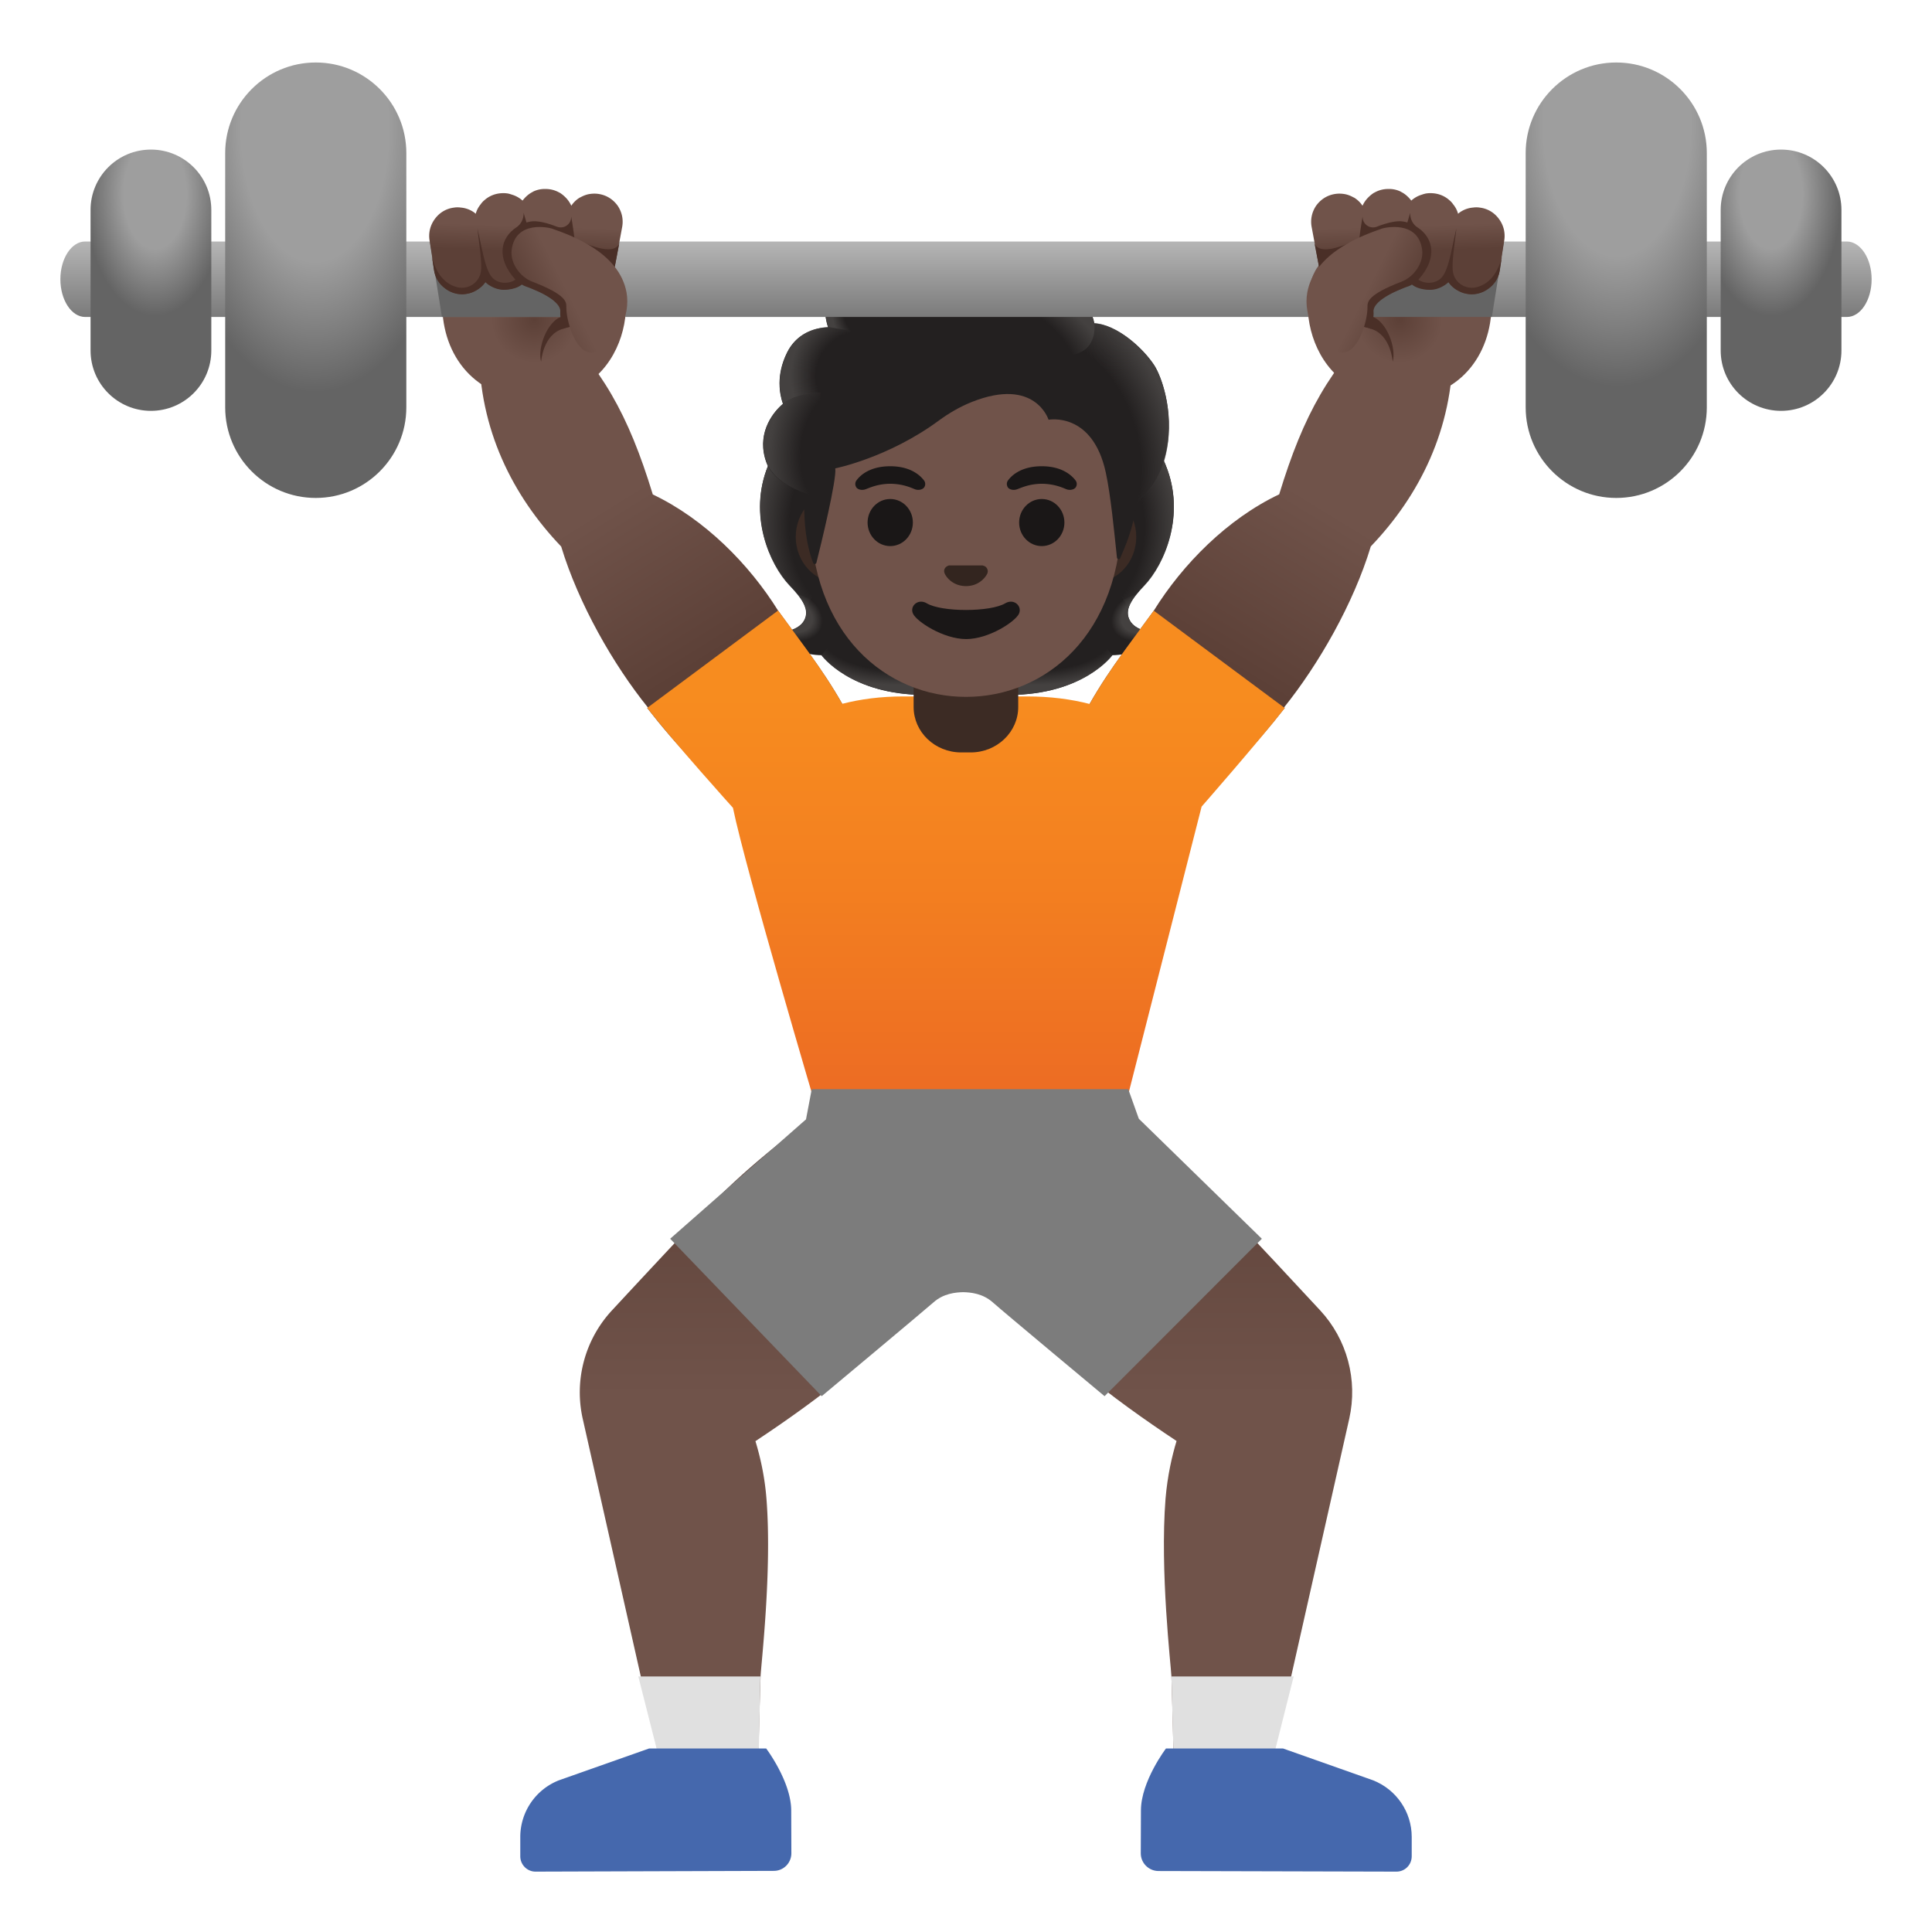 <svg xmlns="http://www.w3.org/2000/svg" viewBox="0 0 128 128" style="enable-background:new 0 0 128 128" xml:space="preserve"><linearGradient id="a" gradientUnits="userSpaceOnUse" x1="77.018" y1="71.379" x2="77.018" y2="109.706" gradientTransform="translate(0 2)"><stop offset="0" style="stop-color:#5c4037"/><stop offset=".5" style="stop-color:#70534a"/></linearGradient><path style="fill:url(#a)" d="M87.45 86.8c-1.78-1.92-4.11-4.42-6.15-6.58-3.96-4.17-8.8-7.29-8.8-7.29l-8.05 8.64s3.13 5.76 7.12 9.19c1.95 1.68 4.39 3.39 6.38 4.71-.3.99-.6 2.28-.73 3.82-.38 4.78.36 11.08.39 11.78.12 3.66.16 6.37.16 6.37l6.34-.02L89.39 94c.58-2.57-.14-5.27-1.94-7.2z"/><linearGradient id="b" gradientUnits="userSpaceOnUse" x1="50.982" y1="71.379" x2="50.982" y2="109.706" gradientTransform="translate(0 2)"><stop offset="0" style="stop-color:#5c4037"/><stop offset=".5" style="stop-color:#70534a"/></linearGradient><path style="fill:url(#b)" d="M55.49 72.93s-4.84 3.12-8.79 7.3c-2.04 2.16-4.37 4.66-6.15 6.58a7.983 7.983 0 0 0-1.94 7.2l5.28 23.42 6.34.02s.04-2.71.16-6.37c.02-.7.77-7 .39-11.78-.12-1.54-.43-2.83-.73-3.82 1.99-1.32 4.43-3.03 6.38-4.71 3.99-3.43 7.12-9.19 7.12-9.19l-8.06-8.65z"/><path style="fill:#e0e0e0" d="m42.29 111.07 1.61 6.35 6.34.02.14-6.37z"/><path style="fill:#4568ad" d="M52.42 119.94c-.01-1.92-1.66-4.1-1.66-4.1h-7.75l-5.98 2.11a4.036 4.036 0 0 0-2.56 3.75v1.28c0 .56.45 1.02 1.01 1.02l15.79-.05c.64 0 1.16-.52 1.16-1.17l-.01-2.84z"/><path style="fill:#e0e0e0" d="m77.61 111.07.17 6.37 6.33-.02 1.6-6.35z"/><path style="fill:#4568ad" d="M90.97 117.95 85 115.84h-7.75s-1.66 2.18-1.66 4.11l-.01 2.84c0 .64.52 1.16 1.16 1.17l15.78.04c.56 0 1.01-.45 1.01-1.02v-1.28c0-1.66-1.02-3.14-2.56-3.75z"/><path style="fill:#232020" d="M74.86 41.11c-.39-.7.11-1.42.94-2.3 1.33-1.4 2.78-4.66 1.44-7.97.01-.02-.26-.58-.26-.59l-.56-.03c-.18-.03-6.27-.04-12.36-.04s-12.18.01-12.36.04c0 0-.82.6-.81.62-1.35 3.31.1 6.56 1.44 7.97.84.88 1.33 1.6.94 2.3-.37.68-1.49.78-1.49.78s.26.7.88 1.08c.57.35 1.28.43 1.76.44 0 0 1.9 2.63 6.87 2.63h5.54c4.97 0 6.87-2.63 6.87-2.63.49-.01 1.19-.09 1.76-.44.62-.38.88-1.08.88-1.08s-1.11-.09-1.48-.78z"/><radialGradient id="c" cx="109.646" cy="42.861" r="7.242" gradientTransform="matrix(1 0 0 -.491 -41.072 62.879)" gradientUnits="userSpaceOnUse"><stop offset=".728" style="stop-color:#444140;stop-opacity:0"/><stop offset="1" style="stop-color:#444140"/></radialGradient><path style="fill:url(#c)" d="M64.06 46.04v-2.92l8.84-.7.8.99s-1.9 2.63-6.87 2.63h-2.77z"/><radialGradient id="d" cx="103.996" cy="37.956" r="2.14" gradientTransform="matrix(-.906 .424 .314 .672 157.967 -28.83)" gradientUnits="userSpaceOnUse"><stop offset=".663" style="stop-color:#444140"/><stop offset="1" style="stop-color:#444140;stop-opacity:0"/></radialGradient><path style="fill:url(#d)" d="M73.68 42.14c-1.32-2.01 1.61-2.76 1.61-2.76-.51.63-.74 1.19-.44 1.73.37.68 1.49.78 1.49.78s-1.52 1.35-2.66.25z"/><radialGradient id="e" cx="110.132" cy="34.801" r="9.401" gradientTransform="matrix(-.075 -.997 -.831 .062 107.303 142.355)" gradientUnits="userSpaceOnUse"><stop offset=".725" style="stop-color:#444140;stop-opacity:0"/><stop offset="1" style="stop-color:#444140"/></radialGradient><path style="fill:url(#e)" d="M77.24 30.85c1.31 3.2-.07 6.5-1.36 7.89-.18.19-.93.93-1.1 1.52 0 0-2.95-4.12-3.83-6.53-.18-.49-.34-.99-.36-1.51-.02-.39.04-.85.27-1.18.28-.41 6.24-.52 6.24-.52-.01-.01.14.33.14.33z"/><radialGradient id="f" cx="59.899" cy="32.408" r="9.401" gradientTransform="matrix(.075 -.997 .831 .062 26.571 92.41)" gradientUnits="userSpaceOnUse"><stop offset=".725" style="stop-color:#444140;stop-opacity:0"/><stop offset="1" style="stop-color:#444140"/></radialGradient><path style="fill:url(#f)" d="M50.89 30.85c-1.31 3.2.07 6.5 1.36 7.89.18.19.93.93 1.1 1.52 0 0 2.95-4.12 3.83-6.53.18-.49.34-.99.36-1.51.02-.39-.04-.85-.27-1.18-.28-.41-.6-.3-1.06-.3-.89 0-4.79-.23-5.09-.23.01 0-.23.34-.23.34z"/><radialGradient id="g" cx="61.562" cy="42.861" r="7.242" gradientTransform="matrix(-1 0 0 -.491 121.124 62.879)" gradientUnits="userSpaceOnUse"><stop offset=".728" style="stop-color:#444140;stop-opacity:0"/><stop offset="1" style="stop-color:#444140"/></radialGradient><path style="fill:url(#g)" d="M64.07 46.04v-2.92l-8.84-.7-.8.99s1.9 2.63 6.87 2.63h2.77z"/><radialGradient id="h" cx="52.1" cy="39.099" r="2.14" gradientTransform="matrix(.906 .424 -.314 .672 17.533 -7.604)" gradientUnits="userSpaceOnUse"><stop offset=".663" style="stop-color:#444140"/><stop offset="1" style="stop-color:#444140;stop-opacity:0"/></radialGradient><path style="fill:url(#h)" d="M54.46 42.14c1.33-2.01-1.61-2.76-1.61-2.76.51.63.74 1.19.44 1.73-.37.68-1.49.78-1.49.78s1.51 1.35 2.66.25z"/><linearGradient id="i" gradientUnits="userSpaceOnUse" x1="80.671" y1="41.656" x2="93.508" y2="20.633" gradientTransform="translate(0 2)"><stop offset="0" style="stop-color:#5c4037"/><stop offset=".5" style="stop-color:#70534a"/></linearGradient><path style="fill:url(#i)" d="m96.26 23.12-4.54-2.29c-3.63 3.56-5.35 6.61-6.97 11.92-3.43 1.63-6.39 4.62-8.31 7.71-2.04 2.81-3.32 4.37-4.79 7.16-1.11 2.12-.31 4.48 1.7 5.95.95.7 1.72 1 2.47 1 .84 0 1.64-.39 2.62-1.05 2.07-1.18 4.88-4.3 6.68-6.62l-.05-.03c2.29-2.85 4.6-6.87 5.75-10.67 3.22-3.36 5.44-7.77 5.44-13.08z"/><linearGradient id="j" gradientUnits="userSpaceOnUse" x1="47.197" y1="41.477" x2="34.267" y2="20.733" gradientTransform="translate(0 2)"><stop offset="0" style="stop-color:#5c4037"/><stop offset=".5" style="stop-color:#70534a"/></linearGradient><path style="fill:url(#j)" d="M56.35 47.63c-1.47-2.79-2.75-4.35-4.79-7.16-1.92-3.09-4.88-6.08-8.31-7.71-1.63-5.33-3.35-8.37-6.98-11.93l-4.53 2.3c0 5.31 2.22 9.71 5.44 13.08 1.15 3.79 3.45 7.82 5.75 10.67l-.05.03c1.8 2.32 4.61 5.44 6.68 6.62.98.66 1.78 1.05 2.62 1.05.75 0 1.52-.31 2.47-1 2-1.47 2.81-3.84 1.7-5.95z"/><linearGradient id="k" gradientUnits="userSpaceOnUse" x1="64" y1="44.123" x2="64" y2="69.62" gradientTransform="translate(0 2)"><stop offset="0" style="stop-color:#f78c1f"/><stop offset=".494" style="stop-color:#f37f20"/><stop offset="1" style="stop-color:#ed6d23"/></linearGradient><path style="fill:url(#k)" d="M76.44 40.46c-1.79 2.46-2.99 3.97-4.25 6.18-1.23-.32-2.62-.5-4.16-.5h-8.17c-1.51 0-2.86.18-4.06.49-1.26-2.21-2.46-3.72-4.25-6.18l-8.67 6.45c1.8 2.32 5.68 6.62 5.68 6.62.83 4.06 5.61 20.2 5.61 20.2h20.27l5.17-20.28s3.75-4.28 5.51-6.53l-8.68-6.45z"/><path style="fill:#3c2b24" d="M60.53 46.84c0 1.66 1.41 3.01 3.15 3.01h.63c1.74 0 3.15-1.35 3.15-3.01v-3.67h-6.93v3.67zM55.54 38.6c-1.55 0-2.82-1.36-2.82-3.03s1.26-3.03 2.82-3.03h16.92c1.55 0 2.82 1.36 2.82 3.03s-1.26 3.03-2.82 3.03H55.54z"/><path style="fill:#70534a" d="M64 19.95c-5.36 0-10.32 5.73-10.32 13.97 0 8.2 5.11 12.25 10.32 12.25s10.32-4.05 10.32-12.25c0-8.24-4.96-13.97-10.32-13.97z"/><path style="fill:#33251f" d="m65.19 37.49-.1-.03H62.9c-.03 0-.07.01-.1.03-.2.08-.31.29-.21.51.09.22.53.83 1.41.83.88 0 1.31-.61 1.41-.83a.38.38 0 0 0-.22-.51z"/><path style="fill:#1a1717" d="M66.6 39.97c-.99.59-4.22.59-5.2 0-.57-.34-1.15.18-.91.69.23.51 2 1.68 3.52 1.68s3.27-1.17 3.5-1.68-.34-1.03-.91-.69z"/><ellipse style="fill:#1a1717" cx="58.98" cy="34.62" rx="1.5" ry="1.56"/><ellipse style="fill:#1a1717" cx="69.02" cy="34.62" rx="1.5" ry="1.56"/><path style="fill:#1a1717" d="M61.21 31.82c-.29-.38-.95-.93-2.23-.93-1.29 0-1.95.55-2.23.93-.13.17-.09.36-.01.48.08.11.32.21.59.12s.78-.36 1.65-.37c.87.01 1.39.27 1.65.37.27.09.51-.01.59-.12a.39.39 0 0 0-.01-.48zM71.25 31.82c-.29-.38-.95-.93-2.23-.93-1.29 0-1.95.55-2.23.93-.13.17-.09.36-.01.48.08.11.32.21.59.12s.78-.36 1.65-.37c.87.01 1.39.27 1.65.37.27.09.51-.01.59-.12a.39.39 0 0 0-.01-.48z"/><path style="fill:#232020" d="M76.46 24.19c-.75-1.14-2.45-2.67-3.96-2.77-.24-1.46-1.81-2.7-3.32-3.17-4.09-1.3-6.75.16-8.19.94-.3.16-2.22 1.23-3.56.46-.84-.48-.83-1.77-.83-1.77s-2.64 1-1.74 3.8c-.9.04-2.09.42-2.72 1.69-.75 1.51-.48 2.78-.27 3.39-.78.66-1.76 2.07-1.09 3.9.51 1.38 2.53 2.01 2.53 2.01-.14 2.48.32 4 .56 4.62.04.11.2.1.22-.01.31-1.23 1.35-5.5 1.25-6.25 0 0 3.51-.7 6.85-3.16.68-.5 1.42-.93 2.2-1.24 4.2-1.67 5.08 1.18 5.08 1.18s2.91-.56 3.79 3.49c.33 1.52.56 3.94.74 5.64.01.12.18.15.22.03.29-.67.88-2.01 1.02-3.37.05-.48 1.34-1.11 1.9-3.17.78-2.78-.14-5.42-.68-6.24z"/><radialGradient id="l" cx="69.378" cy="29.603" r="11.019" gradientTransform="matrix(.308 .952 -.706 .228 69.195 -43.035)" gradientUnits="userSpaceOnUse"><stop offset=".699" style="stop-color:#444140;stop-opacity:0"/><stop offset="1" style="stop-color:#444140"/></radialGradient><path style="fill:url(#l)" d="M75.27 33.58c.05-.48 1.34-1.11 1.9-3.17.06-.22.11-.44.15-.67.45-2.5-.36-4.8-.86-5.56-.7-1.06-2.2-2.44-3.62-2.73-.12-.02-.24-.03-.36-.04 0 0 .1.66-.17 1.19-.35.69-1.05.85-1.05.85 3.7 3.72 3.44 6.82 4.01 10.13z"/><radialGradient id="m" cx="58.541" cy="16.376" r="2.889" gradientTransform="matrix(.881 .473 -.56 1.045 16.48 -27.056)" gradientUnits="userSpaceOnUse"><stop offset=".58" style="stop-color:#444140"/><stop offset="1" style="stop-color:#444140;stop-opacity:0"/></radialGradient><path style="fill:url(#m)" d="M61.89 18.71c-.34.16-.64.33-.9.47-.3.16-2.22 1.23-3.56.46-.83-.47-.83-1.73-.83-1.77-.38.49-1.53 3.95 1.83 4.18 1.45.1 2.35-1.17 2.88-2.24.19-.38.5-.95.58-1.1z"/><radialGradient id="n" cx="164.404" cy="66.859" r="8.882" gradientTransform="matrix(-.938 -.394 .218 -.528 204.944 123.14)" gradientUnits="userSpaceOnUse"><stop offset=".699" style="stop-color:#444140;stop-opacity:0"/><stop offset="1" style="stop-color:#444140"/></radialGradient><path style="fill:url(#n)" d="M68.75 18.11c2.26.61 3.37 1.76 3.74 3.3.11.45.24 4.66-7.8-.12-2.99-1.78-2.17-2.9-1.82-3.02 1.36-.49 3.35-.84 5.88-.16z"/><radialGradient id="o" cx="57.734" cy="18.539" r="2.652" gradientTransform="matrix(1 0 0 1.223 0 -2.322)" gradientUnits="userSpaceOnUse"><stop offset=".702" style="stop-color:#444140;stop-opacity:0"/><stop offset="1" style="stop-color:#444140"/></radialGradient><path style="fill:url(#o)" d="M56.59 17.87c-.01 0-.01 0-.02.01-.29.12-2.55 1.17-1.71 3.79l2.41.39c-2.12-2.16-.67-4.2-.68-4.19.01-.01.01 0 0 0z"/><radialGradient id="p" cx="59.595" cy="24.791" r="4.974" gradientTransform="matrix(-.966 -.26 .243 -.904 108.89 62.925)" gradientUnits="userSpaceOnUse"><stop offset=".66" style="stop-color:#444140;stop-opacity:0"/><stop offset="1" style="stop-color:#444140"/></radialGradient><path style="fill:url(#p)" d="m56.36 21.91-1.49-.24c-.06 0-.26.02-.36.03-.84.12-1.82.55-2.36 1.66-.57 1.19-.56 2.22-.4 2.9.04.23.14.49.14.49s.74-.7 2.49-.74l1.98-4.1z"/><radialGradient id="q" cx="56.063" cy="28.232" r="5.222" gradientTransform="matrix(.991 .136 -.192 1.392 6.058 -17.103)" gradientUnits="userSpaceOnUse"><stop offset=".598" style="stop-color:#444140;stop-opacity:0"/><stop offset="1" style="stop-color:#444140"/></radialGradient><path style="fill:url(#q)" d="M51.81 26.81c-.73.65-1.72 2.1-.99 3.9.55 1.36 2.5 1.95 2.5 1.95 0 .01.39.12.59.12l.46-6.78c-.94 0-1.84.28-2.42.68.01.02-.14.12-.14.13z"/><radialGradient id="r" cx="35.39" cy="19.198" r="5.677" gradientTransform="translate(0 2)" gradientUnits="userSpaceOnUse"><stop offset="0" style="stop-color:#5c4037"/><stop offset=".5" style="stop-color:#70534a"/></radialGradient><path style="fill:url(#r)" d="M40.26 17.16c-.9-.53-5.17-1.2-8.12-1.2-1.62 0-2.83.21-2.83.76l-.01 3.43c-.01 3.45 2.24 6.27 5.96 6.28h.01c6.74 0 7.27-7.94 4.99-9.27z"/><path style="fill:#4a2f27" d="M40.02 20.82c-.04.13-.39.26-.77.36h-.01c-.44.11-.96.33-1.93.6-1.35.38-1.46 2.19-1.46 2.19-.25-.94.39-2.59 1.28-2.97v-.01c.42-.2.89-.31 1.39-.39.08-.01.28-.02.53-.01h.01c.45.01 1.01.07.96.23z"/><linearGradient id="s" gradientUnits="userSpaceOnUse" x1="64" y1="13.379" x2="64" y2="19.437" gradientTransform="translate(0 2)"><stop offset="0" style="stop-color:#bdbdbd"/><stop offset="1" style="stop-color:#757575"/></linearGradient><path style="fill:url(#s)" d="M124 18.5c0 1.38-.73 2.5-1.64 2.5H5.64C4.74 21 4 19.88 4 18.5S4.74 16 5.64 16h116.71c.91 0 1.65 1.12 1.65 2.5z"/><radialGradient id="t" cx="-102.258" cy="115.861" r="24.348" gradientTransform="matrix(0 .902 .507 0 -37.874 100.877)" gradientUnits="userSpaceOnUse"><stop offset=".396" style="stop-color:#9e9e9e"/><stop offset=".79" style="stop-color:#646464"/></radialGradient><path style="fill:url(#t)" d="M20.92 32.99c3.31 0 6-2.69 6-6V10.14c0-3.31-2.69-6-6-6s-6 2.69-6 6v16.85c0 3.31 2.68 6 6 6z"/><radialGradient id="u" cx="-1251.918" cy="123.75" r="24.348" gradientTransform="matrix(0 .902 -.507 0 169.876 1137.497)" gradientUnits="userSpaceOnUse"><stop offset=".396" style="stop-color:#9e9e9e"/><stop offset=".79" style="stop-color:#646464"/></radialGradient><path style="fill:url(#u)" d="M107.08 32.99c-3.31 0-6-2.69-6-6V10.14c0-3.31 2.69-6 6-6s6 2.69 6 6v16.85c0 3.31-2.68 6-6 6z"/><radialGradient id="v" cx="-172.46" cy="114.075" r="3.543" gradientTransform="matrix(1.333 0 0 -2.306 240.163 275.933)" gradientUnits="userSpaceOnUse"><stop offset=".441" style="stop-color:#9e9e9e"/><stop offset=".985" style="stop-color:#646464"/></radialGradient><path style="fill:url(#v)" d="M10 27.22c2.21 0 4-1.79 4-4v-9.31c0-2.21-1.79-4-4-4s-4 1.79-4 4v9.31c0 2.21 1.79 4 4 4z"/><radialGradient id="w" cx="-1204.1" cy="114.075" r="3.543" gradientTransform="matrix(-1.333 0 0 -2.306 -1487.734 275.933)" gradientUnits="userSpaceOnUse"><stop offset=".441" style="stop-color:#9e9e9e"/><stop offset=".985" style="stop-color:#646464"/></radialGradient><path style="fill:url(#w)" d="M118 27.22c-2.21 0-4-1.79-4-4v-9.31c0-2.21 1.79-4 4-4s4 1.79 4 4v9.31c0 2.21-1.79 4-4 4z"/><path style="fill:#646464" d="M38.61 21h-9.33l-.8-5h10.13z"/><linearGradient id="x" gradientUnits="userSpaceOnUse" x1="34.798" y1="14.626" x2="34.903" y2="11.312" gradientTransform="translate(0 2)"><stop offset="0" style="stop-color:#5c4037"/><stop offset=".5" style="stop-color:#70534a"/></linearGradient><path style="fill:url(#x)" d="m41.22 15.04-.29 1.55-.06.34-.14.75-.08.44a1.88 1.88 0 0 1-2.18 1.5c-.46-.08-.85-.32-1.12-.68-.33.3-.76.47-1.23.47-.28 0-1.16-.39-1.31-.54a.689.689 0 0 1-.11-.13c-.04.03-.08.07-.12.1-.02.01-.59.35-1.17.34-.54-.01-1.08-.34-1.24-.5-.16.23-.38.43-.64.57-.18.11-.38.18-.6.21-.1.02-.2.03-.3.03-.4 0-.79-.13-1.11-.37-.42-.3-.69-.74-.76-1.24l-.13-.85v-.01l-.17-1.09c-.08-.5.04-1 .34-1.41.3-.42.74-.69 1.24-.76.12-.02.24-.03.36-.02.03 0 .07 0 .1.01.32.02.64.13.92.33.04.03.07.06.1.08.06-.23.18-.45.33-.63.04-.06.08-.11.13-.16.06-.07.11-.1.13-.12.01 0 .01-.01.01-.01.3-.26.69-.42 1.12-.44.14-.01.28 0 .41.02.1.02.19.05.28.08.26.08.49.21.69.39.06-.08.13-.16.2-.23.1-.1.21-.19.32-.26.06-.04.13-.07.19-.11.25-.12.53-.18.82-.17.32 0 .63.08.91.24.05.02.09.05.13.08.1.07.19.15.28.24.16.16.29.35.38.55.12-.18.28-.35.47-.48.04-.03.09-.06.14-.08.2-.11.41-.19.63-.22.21-.03.42-.03.63.01.5.09.92.37 1.21.78.28.42.38.91.29 1.4z"/><path style="fill:#7c7c7c" d="m75.45 74.12-.7-1.96H53.78l-.38 2-9 7.91L54.44 92.5s6.79-5.67 7.4-6.21c.67-.6 1.48-.67 1.97-.68.49.01 1.3.08 1.97.68.61.55 7.4 6.21 7.4 6.21L83.6 82.07l-8.15-7.95z"/><path style="fill:#4a2f27" d="M41.03 16.12c-.35.9-2.25.04-2.97-.33-.11-.88-.22-1.46-.22-1.46v.01c.03.5-.47.86-.94.68-.53-.21-1.14-.38-1.58-.36-.17.01-.31.04-.44.08-.12-.39-.19-.65-.19-.65v.11c-.02.34-.18.66-.46.85-1.09.71-1.37 2.05-.08 3.48-.44.3-1.13.28-1.52-.12-.5-.5-.71-2.09-1-3.27.09.84.34 2.34.22 2.92-.15.7-.85 1.14-1.55.97-.61-.15-1.33-.64-1.68-1.99l.13.85c.07.5.34.94.76 1.24.32.24.71.37 1.11.37.1 0 .2-.01.3-.03.19-.03.36-.09.52-.17.01-.01.03-.01.04-.02.01-.01.03-.01.04-.02.42-.23.63-.55.64-.57.05.08.57.51 1.2.51.87 0 1.21-.35 1.21-.35.08.05.16.09.24.12.06.02 2.4.81 2.31 1.7-.01.11 0 .22.01.33v.05c.03.26.09.51.18.74l.01-.01c.24-.19.82-.03.87-.37.19-1.29.14-2.83.02-4.15l2.52.42.3-1.56z"/><linearGradient id="y" gradientUnits="userSpaceOnUse" x1="35.008" y1="18.332" x2="40.307" y2="15.679" gradientTransform="translate(0 2)"><stop offset="0" style="stop-color:#5c4037"/><stop offset=".469" style="stop-color:#70534a"/></linearGradient><path style="fill:url(#y)" d="M41.51 19.38c-.49-2.69-3.74-3.81-4.96-4.24-.15-.05-2.38-.58-2.65 1.4-.12.86.53 1.8 1.36 2.12 2.27.87 2.26 1.35 2.26 1.67-.01.83.45 2.4 1.17 2.87.15.1.32.16.48.16.1 0 .2-.02.3-.06 1.41-.59 2.32-2.35 2.04-3.92z"/><radialGradient id="z" cx="39.39" cy="19.198" r="5.677" gradientTransform="matrix(-1 0 0 1 132.12 2)" gradientUnits="userSpaceOnUse"><stop offset="0" style="stop-color:#5c4037"/><stop offset=".5" style="stop-color:#70534a"/></radialGradient><path style="fill:url(#z)" d="M87.86 17.16c.9-.53 5.17-1.2 8.12-1.2 1.62 0 2.83.21 2.83.76l.01 3.43c.01 3.45-2.24 6.27-5.96 6.28h-.01c-6.74 0-7.28-7.94-4.99-9.27z"/><path style="fill:#4a2f27" d="M88.1 20.82c.04.13.39.26.77.36h.01c.44.11.96.33 1.93.6 1.35.38 1.46 2.19 1.46 2.19.25-.94-.39-2.59-1.28-2.97v-.01c-.42-.2-.89-.31-1.39-.39-.08-.01-.28-.02-.53-.01h-.01c-.45.01-1.01.07-.96.23z"/><path style="fill:#646464" d="M89.51 16h10.13l-.8 5h-9.33z"/><linearGradient id="A" gradientUnits="userSpaceOnUse" x1="38.798" y1="14.626" x2="38.903" y2="11.312" gradientTransform="matrix(-1 0 0 1 132.12 2)"><stop offset="0" style="stop-color:#5c4037"/><stop offset=".5" style="stop-color:#70534a"/></linearGradient><path style="fill:url(#A)" d="m86.9 15.04.29 1.55.06.34.14.75.08.44a1.88 1.88 0 0 0 2.18 1.5c.46-.08.85-.32 1.12-.68.33.3.76.47 1.23.47.28 0 1.16-.39 1.31-.54.04-.04.08-.08.11-.13.04.03.08.07.12.1.02.01.59.35 1.17.34.54-.01 1.07-.34 1.24-.5.16.23.38.43.64.57.18.11.38.18.6.21.1.02.2.03.3.03.4 0 .79-.13 1.11-.37.42-.3.69-.74.76-1.24l.13-.85v-.01l.17-1.09c.08-.5-.04-1-.34-1.41-.3-.42-.74-.69-1.24-.76-.12-.02-.24-.03-.36-.02-.03 0-.07 0-.1.01-.32.02-.64.13-.92.33-.04.03-.07.06-.1.08-.06-.23-.18-.45-.33-.63a1.01 1.01 0 0 0-.13-.16c-.06-.07-.11-.1-.13-.12-.01 0-.01-.01-.01-.01-.3-.26-.69-.42-1.12-.44-.14-.01-.28 0-.41.02-.1.02-.19.05-.28.08-.26.08-.49.21-.69.39-.06-.08-.13-.16-.2-.23-.1-.1-.21-.19-.32-.26-.06-.04-.13-.07-.19-.11-.25-.12-.53-.18-.82-.17-.32 0-.63.08-.91.24-.05.02-.09.05-.13.08-.1.07-.19.15-.28.24-.16.16-.29.35-.38.55-.12-.18-.28-.35-.47-.48a.638.638 0 0 0-.14-.08c-.2-.11-.41-.19-.63-.22-.21-.03-.42-.03-.63.01-.5.09-.92.37-1.21.78-.28.42-.38.91-.29 1.4z"/><path style="fill:#4a2f27" d="M87.09 16.12c.35.9 2.25.04 2.97-.33.11-.88.22-1.46.22-1.46v.01c-.03.5.47.86.94.68.53-.21 1.14-.38 1.58-.36.17.01.31.04.44.08.12-.39.19-.65.19-.65v.11c.02.34.18.66.46.85 1.09.71 1.37 2.05.08 3.48.44.3 1.13.28 1.52-.12.5-.5.71-2.09 1-3.27-.09.84-.34 2.34-.22 2.92.14.7.85 1.14 1.55.97.61-.15 1.33-.64 1.68-1.99l-.13.85c-.07.5-.34.94-.76 1.24-.32.24-.71.37-1.11.37-.1 0-.2-.01-.3-.03-.19-.03-.36-.09-.52-.17-.01-.01-.03-.01-.04-.02-.01-.01-.03-.01-.04-.02a1.82 1.82 0 0 1-.64-.57c-.05.08-.57.51-1.2.51-.87 0-1.21-.35-1.21-.35-.08.05-.16.09-.24.12-.07.02-2.39.81-2.31 1.7.01.11 0 .22-.01.33v.05c-.03.26-.09.51-.18.74l-.01-.01c-.24-.19-.82-.03-.87-.37-.19-1.29-.14-2.83-.02-4.15l-2.52.42-.3-1.56z"/><linearGradient id="B" gradientUnits="userSpaceOnUse" x1="39.008" y1="18.332" x2="44.307" y2="15.679" gradientTransform="matrix(-1 0 0 1 132.12 2)"><stop offset="0" style="stop-color:#5c4037"/><stop offset=".469" style="stop-color:#70534a"/></linearGradient><path style="fill:url(#B)" d="M86.61 19.38c.49-2.69 3.74-3.81 4.96-4.24.15-.05 2.38-.58 2.65 1.4.12.86-.53 1.8-1.36 2.12-2.27.87-2.26 1.35-2.26 1.67.01.83-.45 2.4-1.17 2.87-.15.1-.32.16-.48.16-.1 0-.2-.02-.3-.06-1.41-.59-2.32-2.35-2.04-3.92z"/></svg>